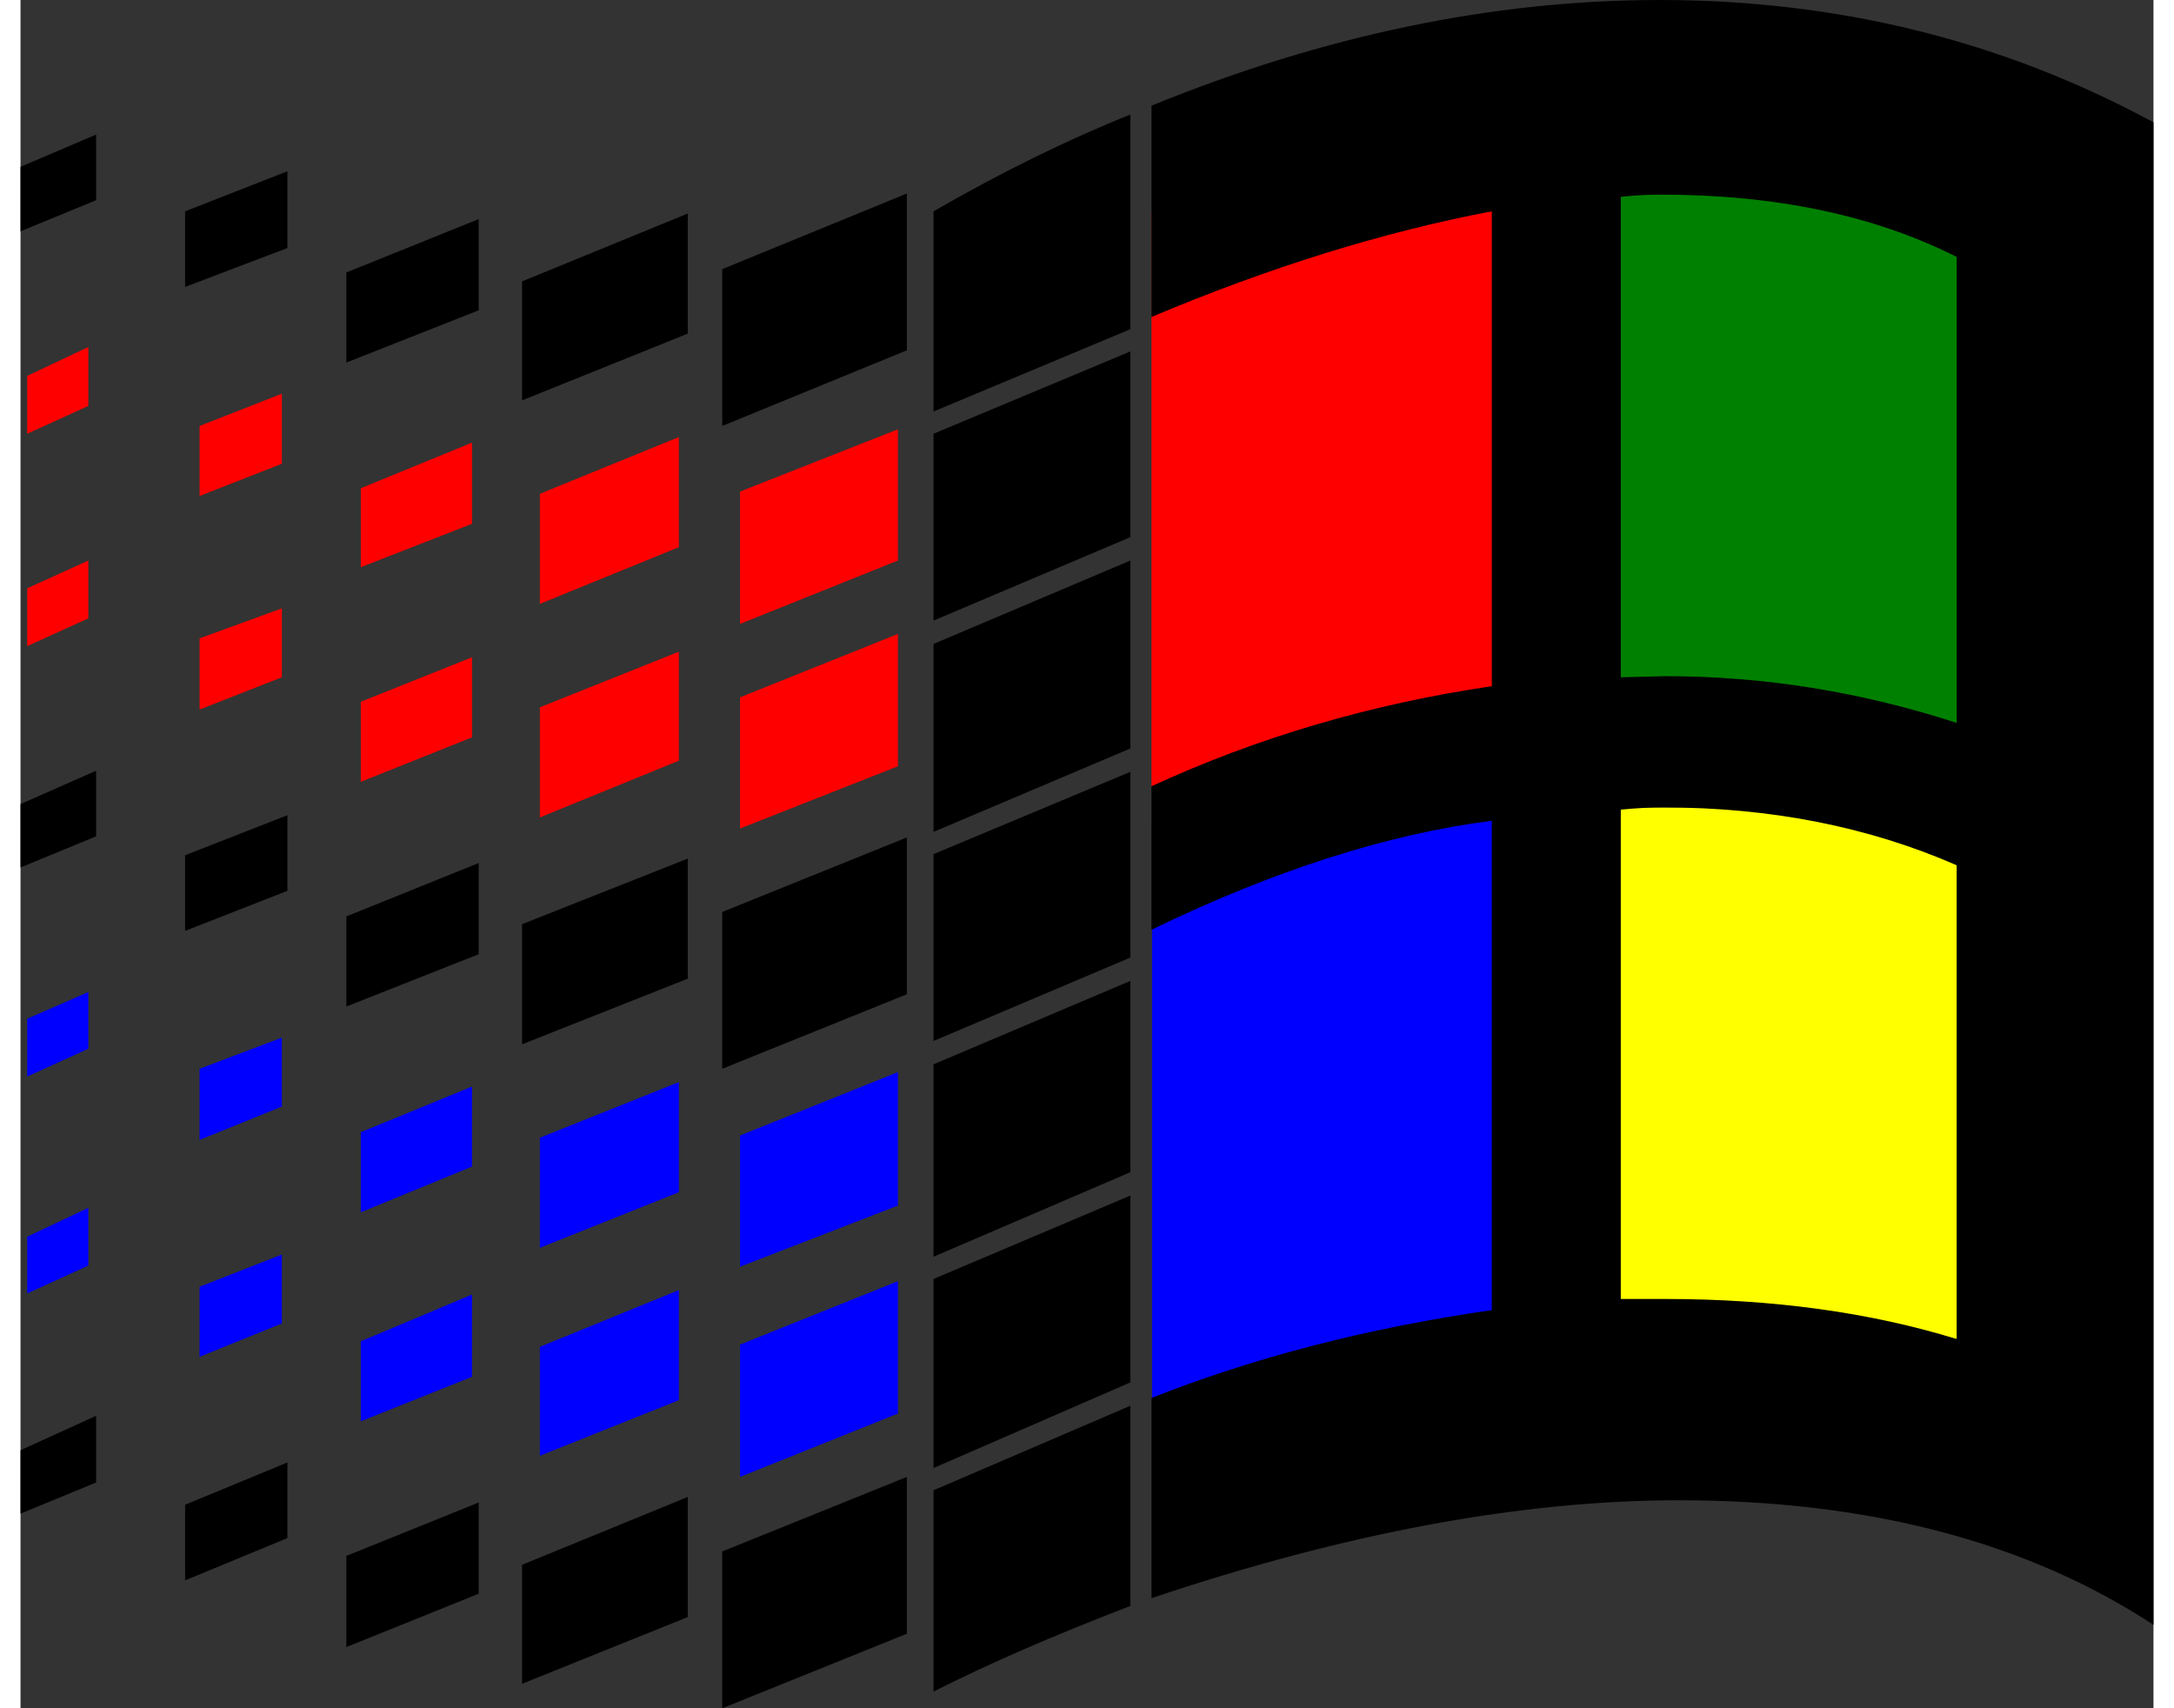 <svg width="28px" height="22px" version="1.1" viewBox="-10 0 1918 1536" xmlns="http://www.w3.org/2000/svg">
 <rect x="-10" y="0" width="1918" height="1536" fill="#333333" stroke="none"/>
 <g>
  <rect x="1007" y="190" width="364" height="517" fill="#f00" style="paint-order:normal"/>
  <rect x="1007.5" y="738" width="363.46" height="519" fill="#00f" style="paint-order:normal"/>
  <rect x="1371" y="175" width="448.5" height="475" fill="#008000" style="paint-order:normal"/>
  <rect x="1371" y="726" width="448.5" height="478" fill="#ff0" style="paint-order:normal"/>
 </g>
 <path d="m58 121v59l-68 28v-58z"/>
 <path d="m51 312v53l-55 25v-52z" fill="#f00"/>
 <path d="m51 504v52l-55 25v-52z" fill="#f00"/>
 <path d="m58 693v59l-68 28v-57z"/>
 <path d="m51 892v51l-55 25v-52z" fill="#00f"/>
 <path d="m51 1086v52l-55 25v-51z" fill="#00f"/>
 <path d="m58 1273v60l-68 28v-57z"/>
 <path d="m230 154v69l-92 35v-68z"/>
 <path d="m225 354v63l-74 29v-63z" fill="#f00"/>
 <path d="m225 547v62l-74 29v-64z" fill="#f00"/>
 <path d="m230 733v68l-92 36v-68z"/>
 <path d="m225 933v62l-74 30v-64z" fill="#00f"/>
 <path d="m225 1128v62l-74 30v-63z" fill="#00f"/>
 <path d="m230 1315v68l-92 38v-68z"/>
 <path d="m402 197v82l-119 47v-81z"/>
 <path d="m396 398v73l-100 39v-71z" fill="#f00"/>
 <path d="m396 591v72l-100 40v-72z" fill="#f00"/>
 <path d="m402 776v82l-119 47v-81z"/>
 <path d="m396 977v72l-100 41v-72z" fill="#00f"/>
 <path d="m396 1164v74l-100 40v-72z" fill="#00f"/>
 <path d="m402 1351v82l-119 48v-82z"/>
 <path d="m590 192v108l-149 60v-107z"/>
 <path d="m582 393v99l-125 51v-99z" fill="#f00"/>
 <path d="m582 586v98l-125 51v-99z" fill="#f00"/>
 <path d="m590 772v108l-149 59v-108z"/>
 <path d="m582 973v99l-125 50v-99z" fill="#00f"/>
 <path d="m582 1160v99l-125 50v-98z" fill="#00f"/>
 <path d="m590 1346v108l-149 60v-107z"/>
 <path d="m787 174v141l-166 68v-141z"/>
 <path d="m779 386v118l-142 57v-119z" fill="#f00"/>
 <path d="m779 570v119l-142 56v-118z" fill="#f00"/>
 <path d="m787 753v141l-166 67v-141z"/>
 <path d="m779 964v120l-142 55v-118z" fill="#00f"/>
 <path d="m779 1152v119l-142 57v-119z" fill="#00f"/>
 <g>
  <path d="m787 1328v141l-166 67v-141z"/>
  <path d="m988 103v193l-177 74v-180c61.333-35.333 120.33-64.333 177-87z"/>
  <path d="m988 316v167l-177 75v-168z"/>
  <path d="m988 504v169l-177 75v-169z"/>
  <path d="m988 694v167l-177 75v-168z"/>
  <path d="m988 882v172l-177 76v-173z"/>
  <path d="m988 1075v168l-177 77v-170z"/>
  <path d="m988 1264v180c-69.333 26.667-128.33 52.333-177 77v-181z"/>
  <path transform="translate(-10)" d="m1474 0c-149.33 0-301.67 31.667-457 95v190c106-44.667 208-76.333 306-95v427c-108.67 16-210.67 46-306 90v129c110-53.333 212-86 306-98v440c-111.33 16-213.33 42.333-306 79v180c174.67-58.667 332.67-88 474-88 170.67 0 313 37.333 427 112v-1351c-135.33-73.333-283.33-110-444-110zm1 175c103.33 0 192 18.667 266 56v419c-86-28-173.33-42-262-42l-40 1v-432c12-1.333 24-2 36-2zm2 551c96.667 0 184.67 17.333 264 52v426c-78-24-165.33-36-262-36h-40v-440c13.333-1.333 26-2 38-2z"/>
 </g>
</svg>

